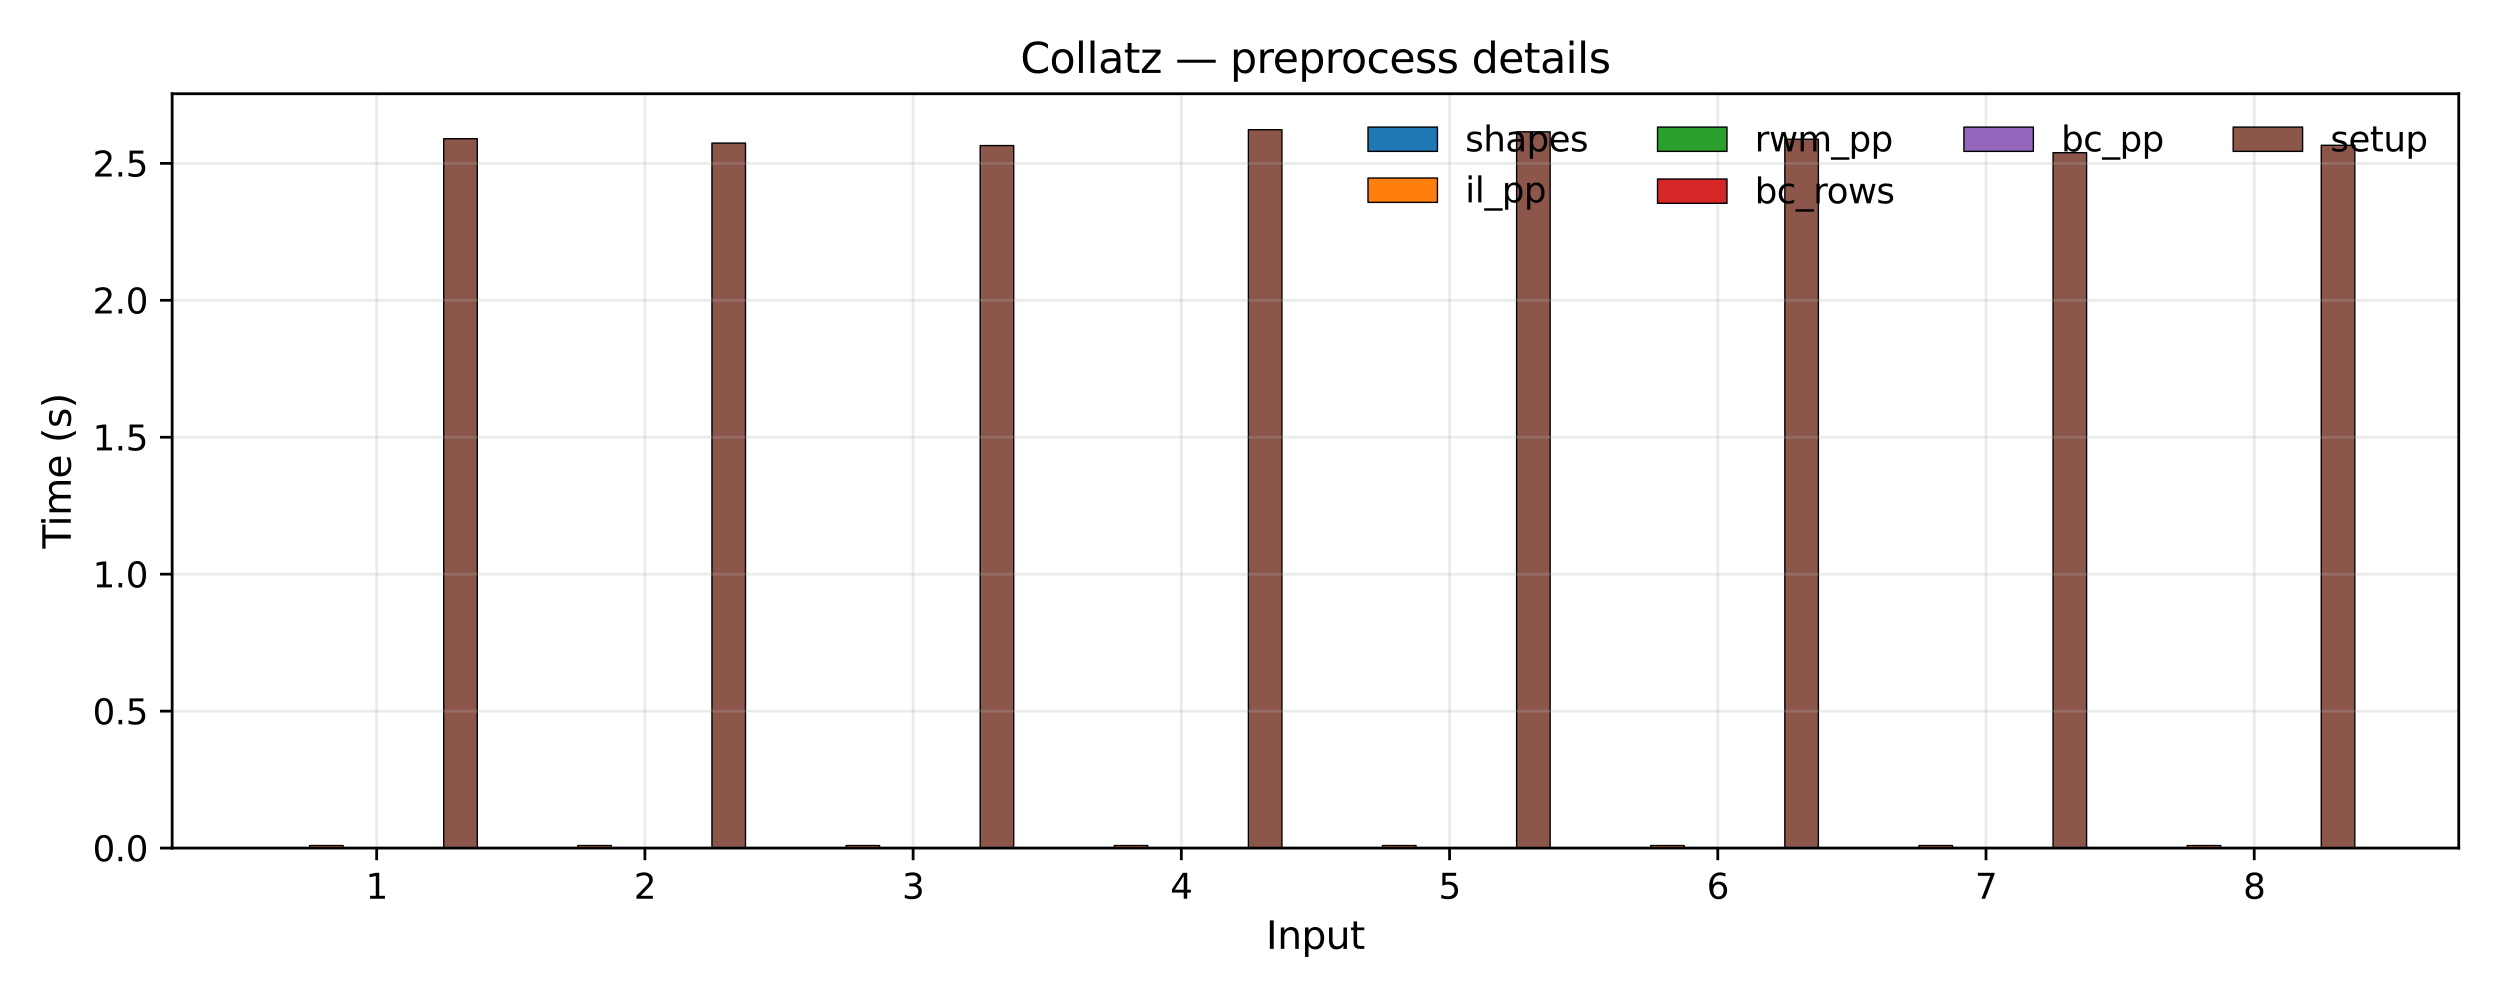 <?xml version="1.0" encoding="utf-8" standalone="no"?>
<!DOCTYPE svg PUBLIC "-//W3C//DTD SVG 1.1//EN"
  "http://www.w3.org/Graphics/SVG/1.1/DTD/svg11.dtd">
<svg xmlns:xlink="http://www.w3.org/1999/xlink" width="720pt" height="288pt" viewBox="0 0 720 288" xmlns="http://www.w3.org/2000/svg" version="1.1">
 <defs>
  <style type="text/css">*{stroke-linejoin: round; stroke-linecap: butt}</style>
 </defs>
 <g id="figure_1">
  <g id="patch_1">
   <path d="M 0 288 
L 720 288 
L 720 0 
L 0 0 
z
" style="fill: #ffffff"/>
  </g>
  <g id="axes_1">
   <g id="patch_2">
    <path d="M 49.58 244.24 
L 708.12 244.24 
L 708.12 27 
L 49.58 27 
z
" style="fill: #ffffff"/>
   </g>
   <g id="patch_3">
    <path d="M 79.514 244.24 
L 89.17 244.24 
L 89.17 244.24 
L 79.514 244.24 
z
" clip-path="url(#p8800b69e7c)" style="fill: #1f77b4; stroke: #000000; stroke-width: 0.4; stroke-linejoin: miter"/>
   </g>
   <g id="patch_4">
    <path d="M 156.762 244.24 
L 166.418 244.24 
L 166.418 244.24 
L 156.762 244.24 
z
" clip-path="url(#p8800b69e7c)" style="fill: #1f77b4; stroke: #000000; stroke-width: 0.4; stroke-linejoin: miter"/>
   </g>
   <g id="patch_5">
    <path d="M 234.01 244.24 
L 243.666 244.24 
L 243.666 244.24 
L 234.01 244.24 
z
" clip-path="url(#p8800b69e7c)" style="fill: #1f77b4; stroke: #000000; stroke-width: 0.4; stroke-linejoin: miter"/>
   </g>
   <g id="patch_6">
    <path d="M 311.258 244.24 
L 320.914 244.24 
L 320.914 244.24 
L 311.258 244.24 
z
" clip-path="url(#p8800b69e7c)" style="fill: #1f77b4; stroke: #000000; stroke-width: 0.4; stroke-linejoin: miter"/>
   </g>
   <g id="patch_7">
    <path d="M 388.506 244.24 
L 398.162 244.24 
L 398.162 244.24 
L 388.506 244.24 
z
" clip-path="url(#p8800b69e7c)" style="fill: #1f77b4; stroke: #000000; stroke-width: 0.4; stroke-linejoin: miter"/>
   </g>
   <g id="patch_8">
    <path d="M 465.754 244.24 
L 475.41 244.24 
L 475.41 244.24 
L 465.754 244.24 
z
" clip-path="url(#p8800b69e7c)" style="fill: #1f77b4; stroke: #000000; stroke-width: 0.4; stroke-linejoin: miter"/>
   </g>
   <g id="patch_9">
    <path d="M 543.002 244.24 
L 552.658 244.24 
L 552.658 244.24 
L 543.002 244.24 
z
" clip-path="url(#p8800b69e7c)" style="fill: #1f77b4; stroke: #000000; stroke-width: 0.4; stroke-linejoin: miter"/>
   </g>
   <g id="patch_10">
    <path d="M 620.25 244.24 
L 629.906 244.24 
L 629.906 244.24 
L 620.25 244.24 
z
" clip-path="url(#p8800b69e7c)" style="fill: #1f77b4; stroke: #000000; stroke-width: 0.4; stroke-linejoin: miter"/>
   </g>
   <g id="patch_11">
    <path d="M 89.17 244.24 
L 98.826 244.24 
L 98.826 243.53 
L 89.17 243.53 
z
" clip-path="url(#p8800b69e7c)" style="fill: #ff7f0e; stroke: #000000; stroke-width: 0.4; stroke-linejoin: miter"/>
   </g>
   <g id="patch_12">
    <path d="M 166.418 244.24 
L 176.074 244.24 
L 176.074 243.53 
L 166.418 243.53 
z
" clip-path="url(#p8800b69e7c)" style="fill: #ff7f0e; stroke: #000000; stroke-width: 0.4; stroke-linejoin: miter"/>
   </g>
   <g id="patch_13">
    <path d="M 243.666 244.24 
L 253.322 244.24 
L 253.322 243.53 
L 243.666 243.53 
z
" clip-path="url(#p8800b69e7c)" style="fill: #ff7f0e; stroke: #000000; stroke-width: 0.4; stroke-linejoin: miter"/>
   </g>
   <g id="patch_14">
    <path d="M 320.914 244.24 
L 330.57 244.24 
L 330.57 243.53 
L 320.914 243.53 
z
" clip-path="url(#p8800b69e7c)" style="fill: #ff7f0e; stroke: #000000; stroke-width: 0.4; stroke-linejoin: miter"/>
   </g>
   <g id="patch_15">
    <path d="M 398.162 244.24 
L 407.818 244.24 
L 407.818 243.53 
L 398.162 243.53 
z
" clip-path="url(#p8800b69e7c)" style="fill: #ff7f0e; stroke: #000000; stroke-width: 0.4; stroke-linejoin: miter"/>
   </g>
   <g id="patch_16">
    <path d="M 475.41 244.24 
L 485.066 244.24 
L 485.066 243.53 
L 475.41 243.53 
z
" clip-path="url(#p8800b69e7c)" style="fill: #ff7f0e; stroke: #000000; stroke-width: 0.4; stroke-linejoin: miter"/>
   </g>
   <g id="patch_17">
    <path d="M 552.658 244.24 
L 562.314 244.24 
L 562.314 243.53 
L 552.658 243.53 
z
" clip-path="url(#p8800b69e7c)" style="fill: #ff7f0e; stroke: #000000; stroke-width: 0.4; stroke-linejoin: miter"/>
   </g>
   <g id="patch_18">
    <path d="M 629.906 244.24 
L 639.562 244.24 
L 639.562 243.53 
L 629.906 243.53 
z
" clip-path="url(#p8800b69e7c)" style="fill: #ff7f0e; stroke: #000000; stroke-width: 0.4; stroke-linejoin: miter"/>
   </g>
   <g id="patch_19">
    <path d="M 98.826 244.24 
L 108.482 244.24 
L 108.482 244.24 
L 98.826 244.24 
z
" clip-path="url(#p8800b69e7c)" style="fill: #2ca02c; stroke: #000000; stroke-width: 0.4; stroke-linejoin: miter"/>
   </g>
   <g id="patch_20">
    <path d="M 176.074 244.24 
L 185.73 244.24 
L 185.73 244.24 
L 176.074 244.24 
z
" clip-path="url(#p8800b69e7c)" style="fill: #2ca02c; stroke: #000000; stroke-width: 0.4; stroke-linejoin: miter"/>
   </g>
   <g id="patch_21">
    <path d="M 253.322 244.24 
L 262.978 244.24 
L 262.978 244.24 
L 253.322 244.24 
z
" clip-path="url(#p8800b69e7c)" style="fill: #2ca02c; stroke: #000000; stroke-width: 0.4; stroke-linejoin: miter"/>
   </g>
   <g id="patch_22">
    <path d="M 330.57 244.24 
L 340.226 244.24 
L 340.226 244.24 
L 330.57 244.24 
z
" clip-path="url(#p8800b69e7c)" style="fill: #2ca02c; stroke: #000000; stroke-width: 0.4; stroke-linejoin: miter"/>
   </g>
   <g id="patch_23">
    <path d="M 407.818 244.24 
L 417.474 244.24 
L 417.474 244.24 
L 407.818 244.24 
z
" clip-path="url(#p8800b69e7c)" style="fill: #2ca02c; stroke: #000000; stroke-width: 0.4; stroke-linejoin: miter"/>
   </g>
   <g id="patch_24">
    <path d="M 485.066 244.24 
L 494.722 244.24 
L 494.722 244.24 
L 485.066 244.24 
z
" clip-path="url(#p8800b69e7c)" style="fill: #2ca02c; stroke: #000000; stroke-width: 0.4; stroke-linejoin: miter"/>
   </g>
   <g id="patch_25">
    <path d="M 562.314 244.24 
L 571.97 244.24 
L 571.97 244.24 
L 562.314 244.24 
z
" clip-path="url(#p8800b69e7c)" style="fill: #2ca02c; stroke: #000000; stroke-width: 0.4; stroke-linejoin: miter"/>
   </g>
   <g id="patch_26">
    <path d="M 639.562 244.24 
L 649.218 244.24 
L 649.218 244.24 
L 639.562 244.24 
z
" clip-path="url(#p8800b69e7c)" style="fill: #2ca02c; stroke: #000000; stroke-width: 0.4; stroke-linejoin: miter"/>
   </g>
   <g id="patch_27">
    <path d="M 108.482 244.24 
L 118.138 244.24 
L 118.138 244.24 
L 108.482 244.24 
z
" clip-path="url(#p8800b69e7c)" style="fill: #d62728; stroke: #000000; stroke-width: 0.4; stroke-linejoin: miter"/>
   </g>
   <g id="patch_28">
    <path d="M 185.73 244.24 
L 195.386 244.24 
L 195.386 244.24 
L 185.73 244.24 
z
" clip-path="url(#p8800b69e7c)" style="fill: #d62728; stroke: #000000; stroke-width: 0.4; stroke-linejoin: miter"/>
   </g>
   <g id="patch_29">
    <path d="M 262.978 244.24 
L 272.634 244.24 
L 272.634 244.24 
L 262.978 244.24 
z
" clip-path="url(#p8800b69e7c)" style="fill: #d62728; stroke: #000000; stroke-width: 0.4; stroke-linejoin: miter"/>
   </g>
   <g id="patch_30">
    <path d="M 340.226 244.24 
L 349.882 244.24 
L 349.882 244.24 
L 340.226 244.24 
z
" clip-path="url(#p8800b69e7c)" style="fill: #d62728; stroke: #000000; stroke-width: 0.4; stroke-linejoin: miter"/>
   </g>
   <g id="patch_31">
    <path d="M 417.474 244.24 
L 427.13 244.24 
L 427.13 244.24 
L 417.474 244.24 
z
" clip-path="url(#p8800b69e7c)" style="fill: #d62728; stroke: #000000; stroke-width: 0.4; stroke-linejoin: miter"/>
   </g>
   <g id="patch_32">
    <path d="M 494.722 244.24 
L 504.378 244.24 
L 504.378 244.24 
L 494.722 244.24 
z
" clip-path="url(#p8800b69e7c)" style="fill: #d62728; stroke: #000000; stroke-width: 0.4; stroke-linejoin: miter"/>
   </g>
   <g id="patch_33">
    <path d="M 571.97 244.24 
L 581.626 244.24 
L 581.626 244.24 
L 571.97 244.24 
z
" clip-path="url(#p8800b69e7c)" style="fill: #d62728; stroke: #000000; stroke-width: 0.4; stroke-linejoin: miter"/>
   </g>
   <g id="patch_34">
    <path d="M 649.218 244.24 
L 658.874 244.24 
L 658.874 244.24 
L 649.218 244.24 
z
" clip-path="url(#p8800b69e7c)" style="fill: #d62728; stroke: #000000; stroke-width: 0.4; stroke-linejoin: miter"/>
   </g>
   <g id="patch_35">
    <path d="M 118.138 244.24 
L 127.794 244.24 
L 127.794 244.24 
L 118.138 244.24 
z
" clip-path="url(#p8800b69e7c)" style="fill: #9467bd; stroke: #000000; stroke-width: 0.4; stroke-linejoin: miter"/>
   </g>
   <g id="patch_36">
    <path d="M 195.386 244.24 
L 205.042 244.24 
L 205.042 244.24 
L 195.386 244.24 
z
" clip-path="url(#p8800b69e7c)" style="fill: #9467bd; stroke: #000000; stroke-width: 0.4; stroke-linejoin: miter"/>
   </g>
   <g id="patch_37">
    <path d="M 272.634 244.24 
L 282.29 244.24 
L 282.29 244.24 
L 272.634 244.24 
z
" clip-path="url(#p8800b69e7c)" style="fill: #9467bd; stroke: #000000; stroke-width: 0.4; stroke-linejoin: miter"/>
   </g>
   <g id="patch_38">
    <path d="M 349.882 244.24 
L 359.538 244.24 
L 359.538 244.24 
L 349.882 244.24 
z
" clip-path="url(#p8800b69e7c)" style="fill: #9467bd; stroke: #000000; stroke-width: 0.4; stroke-linejoin: miter"/>
   </g>
   <g id="patch_39">
    <path d="M 427.13 244.24 
L 436.786 244.24 
L 436.786 244.24 
L 427.13 244.24 
z
" clip-path="url(#p8800b69e7c)" style="fill: #9467bd; stroke: #000000; stroke-width: 0.4; stroke-linejoin: miter"/>
   </g>
   <g id="patch_40">
    <path d="M 504.378 244.24 
L 514.034 244.24 
L 514.034 244.24 
L 504.378 244.24 
z
" clip-path="url(#p8800b69e7c)" style="fill: #9467bd; stroke: #000000; stroke-width: 0.4; stroke-linejoin: miter"/>
   </g>
   <g id="patch_41">
    <path d="M 581.626 244.24 
L 591.282 244.24 
L 591.282 244.24 
L 581.626 244.24 
z
" clip-path="url(#p8800b69e7c)" style="fill: #9467bd; stroke: #000000; stroke-width: 0.4; stroke-linejoin: miter"/>
   </g>
   <g id="patch_42">
    <path d="M 658.874 244.24 
L 668.53 244.24 
L 668.53 244.24 
L 658.874 244.24 
z
" clip-path="url(#p8800b69e7c)" style="fill: #9467bd; stroke: #000000; stroke-width: 0.4; stroke-linejoin: miter"/>
   </g>
   <g id="patch_43">
    <path d="M 127.794 244.24 
L 137.45 244.24 
L 137.45 39.948 
L 127.794 39.948 
z
" clip-path="url(#p8800b69e7c)" style="fill: #8c564b; stroke: #000000; stroke-width: 0.4; stroke-linejoin: miter"/>
   </g>
   <g id="patch_44">
    <path d="M 205.042 244.24 
L 214.698 244.24 
L 214.698 41.21 
L 205.042 41.21 
z
" clip-path="url(#p8800b69e7c)" style="fill: #8c564b; stroke: #000000; stroke-width: 0.4; stroke-linejoin: miter"/>
   </g>
   <g id="patch_45">
    <path d="M 282.29 244.24 
L 291.946 244.24 
L 291.946 41.92 
L 282.29 41.92 
z
" clip-path="url(#p8800b69e7c)" style="fill: #8c564b; stroke: #000000; stroke-width: 0.4; stroke-linejoin: miter"/>
   </g>
   <g id="patch_46">
    <path d="M 359.538 244.24 
L 369.194 244.24 
L 369.194 37.345 
L 359.538 37.345 
z
" clip-path="url(#p8800b69e7c)" style="fill: #8c564b; stroke: #000000; stroke-width: 0.4; stroke-linejoin: miter"/>
   </g>
   <g id="patch_47">
    <path d="M 436.786 244.24 
L 446.442 244.24 
L 446.442 37.976 
L 436.786 37.976 
z
" clip-path="url(#p8800b69e7c)" style="fill: #8c564b; stroke: #000000; stroke-width: 0.4; stroke-linejoin: miter"/>
   </g>
   <g id="patch_48">
    <path d="M 514.034 244.24 
L 523.69 244.24 
L 523.69 40.105 
L 514.034 40.105 
z
" clip-path="url(#p8800b69e7c)" style="fill: #8c564b; stroke: #000000; stroke-width: 0.4; stroke-linejoin: miter"/>
   </g>
   <g id="patch_49">
    <path d="M 591.282 244.24 
L 600.938 244.24 
L 600.938 43.97 
L 591.282 43.97 
z
" clip-path="url(#p8800b69e7c)" style="fill: #8c564b; stroke: #000000; stroke-width: 0.4; stroke-linejoin: miter"/>
   </g>
   <g id="patch_50">
    <path d="M 668.53 244.24 
L 678.186 244.24 
L 678.186 41.841 
L 668.53 41.841 
z
" clip-path="url(#p8800b69e7c)" style="fill: #8c564b; stroke: #000000; stroke-width: 0.4; stroke-linejoin: miter"/>
   </g>
   <g id="matplotlib.axis_1">
    <g id="xtick_1">
     <g id="line2d_1">
      <path d="M 108.482 244.24 
L 108.482 27 
" clip-path="url(#p8800b69e7c)" style="fill: none; stroke: #b0b0b0; stroke-opacity: 0.25; stroke-width: 0.8; stroke-linecap: square"/>
     </g>
     <g id="line2d_2">
      <defs>
       <path id="md01a02d2dc" d="M 0 0 
L 0 3.5 
" style="stroke: #000000; stroke-width: 0.8"/>
      </defs>
      <g>
       <use xlink:href="#md01a02d2dc" x="108.482" y="244.24" style="stroke: #000000; stroke-width: 0.8"/>
      </g>
     </g>
     <g id="text_1">
      <!-- 1 -->
      <g transform="translate(105.3 258.838) scale(0.1 -0.1)">
       <defs>
        <path id="DejaVuSans-31" d="M 794 531 
L 1825 531 
L 1825 4091 
L 703 3866 
L 703 4441 
L 1819 4666 
L 2450 4666 
L 2450 531 
L 3481 531 
L 3481 0 
L 794 0 
L 794 531 
z
" transform="scale(0.016)"/>
       </defs>
       <use xlink:href="#DejaVuSans-31"/>
      </g>
     </g>
    </g>
    <g id="xtick_2">
     <g id="line2d_3">
      <path d="M 185.73 244.24 
L 185.73 27 
" clip-path="url(#p8800b69e7c)" style="fill: none; stroke: #b0b0b0; stroke-opacity: 0.25; stroke-width: 0.8; stroke-linecap: square"/>
     </g>
     <g id="line2d_4">
      <g>
       <use xlink:href="#md01a02d2dc" x="185.73" y="244.24" style="stroke: #000000; stroke-width: 0.8"/>
      </g>
     </g>
     <g id="text_2">
      <!-- 2 -->
      <g transform="translate(182.549 258.838) scale(0.1 -0.1)">
       <defs>
        <path id="DejaVuSans-32" d="M 1228 531 
L 3431 531 
L 3431 0 
L 469 0 
L 469 531 
Q 828 903 1448 1529 
Q 2069 2156 2228 2338 
Q 2531 2678 2651 2914 
Q 2772 3150 2772 3378 
Q 2772 3750 2511 3984 
Q 2250 4219 1831 4219 
Q 1534 4219 1204 4116 
Q 875 4013 500 3803 
L 500 4441 
Q 881 4594 1212 4672 
Q 1544 4750 1819 4750 
Q 2544 4750 2975 4387 
Q 3406 4025 3406 3419 
Q 3406 3131 3298 2873 
Q 3191 2616 2906 2266 
Q 2828 2175 2409 1742 
Q 1991 1309 1228 531 
z
" transform="scale(0.016)"/>
       </defs>
       <use xlink:href="#DejaVuSans-32"/>
      </g>
     </g>
    </g>
    <g id="xtick_3">
     <g id="line2d_5">
      <path d="M 262.978 244.24 
L 262.978 27 
" clip-path="url(#p8800b69e7c)" style="fill: none; stroke: #b0b0b0; stroke-opacity: 0.25; stroke-width: 0.8; stroke-linecap: square"/>
     </g>
     <g id="line2d_6">
      <g>
       <use xlink:href="#md01a02d2dc" x="262.978" y="244.24" style="stroke: #000000; stroke-width: 0.8"/>
      </g>
     </g>
     <g id="text_3">
      <!-- 3 -->
      <g transform="translate(259.797 258.838) scale(0.1 -0.1)">
       <defs>
        <path id="DejaVuSans-33" d="M 2597 2516 
Q 3050 2419 3304 2112 
Q 3559 1806 3559 1356 
Q 3559 666 3084 287 
Q 2609 -91 1734 -91 
Q 1441 -91 1130 -33 
Q 819 25 488 141 
L 488 750 
Q 750 597 1062 519 
Q 1375 441 1716 441 
Q 2309 441 2620 675 
Q 2931 909 2931 1356 
Q 2931 1769 2642 2001 
Q 2353 2234 1838 2234 
L 1294 2234 
L 1294 2753 
L 1863 2753 
Q 2328 2753 2575 2939 
Q 2822 3125 2822 3475 
Q 2822 3834 2567 4026 
Q 2313 4219 1838 4219 
Q 1578 4219 1281 4162 
Q 984 4106 628 3988 
L 628 4550 
Q 988 4650 1302 4700 
Q 1616 4750 1894 4750 
Q 2613 4750 3031 4423 
Q 3450 4097 3450 3541 
Q 3450 3153 3228 2886 
Q 3006 2619 2597 2516 
z
" transform="scale(0.016)"/>
       </defs>
       <use xlink:href="#DejaVuSans-33"/>
      </g>
     </g>
    </g>
    <g id="xtick_4">
     <g id="line2d_7">
      <path d="M 340.226 244.24 
L 340.226 27 
" clip-path="url(#p8800b69e7c)" style="fill: none; stroke: #b0b0b0; stroke-opacity: 0.25; stroke-width: 0.8; stroke-linecap: square"/>
     </g>
     <g id="line2d_8">
      <g>
       <use xlink:href="#md01a02d2dc" x="340.226" y="244.24" style="stroke: #000000; stroke-width: 0.8"/>
      </g>
     </g>
     <g id="text_4">
      <!-- 4 -->
      <g transform="translate(337.045 258.838) scale(0.1 -0.1)">
       <defs>
        <path id="DejaVuSans-34" d="M 2419 4116 
L 825 1625 
L 2419 1625 
L 2419 4116 
z
M 2253 4666 
L 3047 4666 
L 3047 1625 
L 3713 1625 
L 3713 1100 
L 3047 1100 
L 3047 0 
L 2419 0 
L 2419 1100 
L 313 1100 
L 313 1709 
L 2253 4666 
z
" transform="scale(0.016)"/>
       </defs>
       <use xlink:href="#DejaVuSans-34"/>
      </g>
     </g>
    </g>
    <g id="xtick_5">
     <g id="line2d_9">
      <path d="M 417.474 244.24 
L 417.474 27 
" clip-path="url(#p8800b69e7c)" style="fill: none; stroke: #b0b0b0; stroke-opacity: 0.25; stroke-width: 0.8; stroke-linecap: square"/>
     </g>
     <g id="line2d_10">
      <g>
       <use xlink:href="#md01a02d2dc" x="417.474" y="244.24" style="stroke: #000000; stroke-width: 0.8"/>
      </g>
     </g>
     <g id="text_5">
      <!-- 5 -->
      <g transform="translate(414.293 258.838) scale(0.1 -0.1)">
       <defs>
        <path id="DejaVuSans-35" d="M 691 4666 
L 3169 4666 
L 3169 4134 
L 1269 4134 
L 1269 2991 
Q 1406 3038 1543 3061 
Q 1681 3084 1819 3084 
Q 2600 3084 3056 2656 
Q 3513 2228 3513 1497 
Q 3513 744 3044 326 
Q 2575 -91 1722 -91 
Q 1428 -91 1123 -41 
Q 819 9 494 109 
L 494 744 
Q 775 591 1075 516 
Q 1375 441 1709 441 
Q 2250 441 2565 725 
Q 2881 1009 2881 1497 
Q 2881 1984 2565 2268 
Q 2250 2553 1709 2553 
Q 1456 2553 1204 2497 
Q 953 2441 691 2322 
L 691 4666 
z
" transform="scale(0.016)"/>
       </defs>
       <use xlink:href="#DejaVuSans-35"/>
      </g>
     </g>
    </g>
    <g id="xtick_6">
     <g id="line2d_11">
      <path d="M 494.722 244.24 
L 494.722 27 
" clip-path="url(#p8800b69e7c)" style="fill: none; stroke: #b0b0b0; stroke-opacity: 0.25; stroke-width: 0.8; stroke-linecap: square"/>
     </g>
     <g id="line2d_12">
      <g>
       <use xlink:href="#md01a02d2dc" x="494.722" y="244.24" style="stroke: #000000; stroke-width: 0.8"/>
      </g>
     </g>
     <g id="text_6">
      <!-- 6 -->
      <g transform="translate(491.541 258.838) scale(0.1 -0.1)">
       <defs>
        <path id="DejaVuSans-36" d="M 2113 2584 
Q 1688 2584 1439 2293 
Q 1191 2003 1191 1497 
Q 1191 994 1439 701 
Q 1688 409 2113 409 
Q 2538 409 2786 701 
Q 3034 994 3034 1497 
Q 3034 2003 2786 2293 
Q 2538 2584 2113 2584 
z
M 3366 4563 
L 3366 3988 
Q 3128 4100 2886 4159 
Q 2644 4219 2406 4219 
Q 1781 4219 1451 3797 
Q 1122 3375 1075 2522 
Q 1259 2794 1537 2939 
Q 1816 3084 2150 3084 
Q 2853 3084 3261 2657 
Q 3669 2231 3669 1497 
Q 3669 778 3244 343 
Q 2819 -91 2113 -91 
Q 1303 -91 875 529 
Q 447 1150 447 2328 
Q 447 3434 972 4092 
Q 1497 4750 2381 4750 
Q 2619 4750 2861 4703 
Q 3103 4656 3366 4563 
z
" transform="scale(0.016)"/>
       </defs>
       <use xlink:href="#DejaVuSans-36"/>
      </g>
     </g>
    </g>
    <g id="xtick_7">
     <g id="line2d_13">
      <path d="M 571.97 244.24 
L 571.97 27 
" clip-path="url(#p8800b69e7c)" style="fill: none; stroke: #b0b0b0; stroke-opacity: 0.25; stroke-width: 0.8; stroke-linecap: square"/>
     </g>
     <g id="line2d_14">
      <g>
       <use xlink:href="#md01a02d2dc" x="571.97" y="244.24" style="stroke: #000000; stroke-width: 0.8"/>
      </g>
     </g>
     <g id="text_7">
      <!-- 7 -->
      <g transform="translate(568.789 258.838) scale(0.1 -0.1)">
       <defs>
        <path id="DejaVuSans-37" d="M 525 4666 
L 3525 4666 
L 3525 4397 
L 1831 0 
L 1172 0 
L 2766 4134 
L 525 4134 
L 525 4666 
z
" transform="scale(0.016)"/>
       </defs>
       <use xlink:href="#DejaVuSans-37"/>
      </g>
     </g>
    </g>
    <g id="xtick_8">
     <g id="line2d_15">
      <path d="M 649.218 244.24 
L 649.218 27 
" clip-path="url(#p8800b69e7c)" style="fill: none; stroke: #b0b0b0; stroke-opacity: 0.25; stroke-width: 0.8; stroke-linecap: square"/>
     </g>
     <g id="line2d_16">
      <g>
       <use xlink:href="#md01a02d2dc" x="649.218" y="244.24" style="stroke: #000000; stroke-width: 0.8"/>
      </g>
     </g>
     <g id="text_8">
      <!-- 8 -->
      <g transform="translate(646.037 258.838) scale(0.1 -0.1)">
       <defs>
        <path id="DejaVuSans-38" d="M 2034 2216 
Q 1584 2216 1326 1975 
Q 1069 1734 1069 1313 
Q 1069 891 1326 650 
Q 1584 409 2034 409 
Q 2484 409 2743 651 
Q 3003 894 3003 1313 
Q 3003 1734 2745 1975 
Q 2488 2216 2034 2216 
z
M 1403 2484 
Q 997 2584 770 2862 
Q 544 3141 544 3541 
Q 544 4100 942 4425 
Q 1341 4750 2034 4750 
Q 2731 4750 3128 4425 
Q 3525 4100 3525 3541 
Q 3525 3141 3298 2862 
Q 3072 2584 2669 2484 
Q 3125 2378 3379 2068 
Q 3634 1759 3634 1313 
Q 3634 634 3220 271 
Q 2806 -91 2034 -91 
Q 1263 -91 848 271 
Q 434 634 434 1313 
Q 434 1759 690 2068 
Q 947 2378 1403 2484 
z
M 1172 3481 
Q 1172 3119 1398 2916 
Q 1625 2713 2034 2713 
Q 2441 2713 2670 2916 
Q 2900 3119 2900 3481 
Q 2900 3844 2670 4047 
Q 2441 4250 2034 4250 
Q 1625 4250 1398 4047 
Q 1172 3844 1172 3481 
z
" transform="scale(0.016)"/>
       </defs>
       <use xlink:href="#DejaVuSans-38"/>
      </g>
     </g>
    </g>
    <g id="text_9">
     <!-- Input -->
     <g transform="translate(364.608 273.276) scale(0.11 -0.11)">
      <defs>
       <path id="DejaVuSans-49" d="M 628 4666 
L 1259 4666 
L 1259 0 
L 628 0 
L 628 4666 
z
" transform="scale(0.016)"/>
       <path id="DejaVuSans-6e" d="M 3513 2113 
L 3513 0 
L 2938 0 
L 2938 2094 
Q 2938 2591 2744 2837 
Q 2550 3084 2163 3084 
Q 1697 3084 1428 2787 
Q 1159 2491 1159 1978 
L 1159 0 
L 581 0 
L 581 3500 
L 1159 3500 
L 1159 2956 
Q 1366 3272 1645 3428 
Q 1925 3584 2291 3584 
Q 2894 3584 3203 3211 
Q 3513 2838 3513 2113 
z
" transform="scale(0.016)"/>
       <path id="DejaVuSans-70" d="M 1159 525 
L 1159 -1331 
L 581 -1331 
L 581 3500 
L 1159 3500 
L 1159 2969 
Q 1341 3281 1617 3432 
Q 1894 3584 2278 3584 
Q 2916 3584 3314 3078 
Q 3713 2572 3713 1747 
Q 3713 922 3314 415 
Q 2916 -91 2278 -91 
Q 1894 -91 1617 61 
Q 1341 213 1159 525 
z
M 3116 1747 
Q 3116 2381 2855 2742 
Q 2594 3103 2138 3103 
Q 1681 3103 1420 2742 
Q 1159 2381 1159 1747 
Q 1159 1113 1420 752 
Q 1681 391 2138 391 
Q 2594 391 2855 752 
Q 3116 1113 3116 1747 
z
" transform="scale(0.016)"/>
       <path id="DejaVuSans-75" d="M 544 1381 
L 544 3500 
L 1119 3500 
L 1119 1403 
Q 1119 906 1312 657 
Q 1506 409 1894 409 
Q 2359 409 2629 706 
Q 2900 1003 2900 1516 
L 2900 3500 
L 3475 3500 
L 3475 0 
L 2900 0 
L 2900 538 
Q 2691 219 2414 64 
Q 2138 -91 1772 -91 
Q 1169 -91 856 284 
Q 544 659 544 1381 
z
M 1991 3584 
L 1991 3584 
z
" transform="scale(0.016)"/>
       <path id="DejaVuSans-74" d="M 1172 4494 
L 1172 3500 
L 2356 3500 
L 2356 3053 
L 1172 3053 
L 1172 1153 
Q 1172 725 1289 603 
Q 1406 481 1766 481 
L 2356 481 
L 2356 0 
L 1766 0 
Q 1100 0 847 248 
Q 594 497 594 1153 
L 594 3053 
L 172 3053 
L 172 3500 
L 594 3500 
L 594 4494 
L 1172 4494 
z
" transform="scale(0.016)"/>
      </defs>
      <use xlink:href="#DejaVuSans-49"/>
      <use xlink:href="#DejaVuSans-6e" transform="translate(29.492 0)"/>
      <use xlink:href="#DejaVuSans-70" transform="translate(92.871 0)"/>
      <use xlink:href="#DejaVuSans-75" transform="translate(156.348 0)"/>
      <use xlink:href="#DejaVuSans-74" transform="translate(219.727 0)"/>
     </g>
    </g>
   </g>
   <g id="matplotlib.axis_2">
    <g id="ytick_1">
     <g id="line2d_17">
      <path d="M 49.58 244.24 
L 708.12 244.24 
" clip-path="url(#p8800b69e7c)" style="fill: none; stroke: #b0b0b0; stroke-opacity: 0.25; stroke-width: 0.8; stroke-linecap: square"/>
     </g>
     <g id="line2d_18">
      <defs>
       <path id="md59dd0708f" d="M 0 0 
L -3.5 0 
" style="stroke: #000000; stroke-width: 0.8"/>
      </defs>
      <g>
       <use xlink:href="#md59dd0708f" x="49.58" y="244.24" style="stroke: #000000; stroke-width: 0.8"/>
      </g>
     </g>
     <g id="text_10">
      <!-- 0.0 -->
      <g transform="translate(26.677 248.039) scale(0.1 -0.1)">
       <defs>
        <path id="DejaVuSans-30" d="M 2034 4250 
Q 1547 4250 1301 3770 
Q 1056 3291 1056 2328 
Q 1056 1369 1301 889 
Q 1547 409 2034 409 
Q 2525 409 2770 889 
Q 3016 1369 3016 2328 
Q 3016 3291 2770 3770 
Q 2525 4250 2034 4250 
z
M 2034 4750 
Q 2819 4750 3233 4129 
Q 3647 3509 3647 2328 
Q 3647 1150 3233 529 
Q 2819 -91 2034 -91 
Q 1250 -91 836 529 
Q 422 1150 422 2328 
Q 422 3509 836 4129 
Q 1250 4750 2034 4750 
z
" transform="scale(0.016)"/>
        <path id="DejaVuSans-2e" d="M 684 794 
L 1344 794 
L 1344 0 
L 684 0 
L 684 794 
z
" transform="scale(0.016)"/>
       </defs>
       <use xlink:href="#DejaVuSans-30"/>
       <use xlink:href="#DejaVuSans-2e" transform="translate(63.623 0)"/>
       <use xlink:href="#DejaVuSans-30" transform="translate(95.41 0)"/>
      </g>
     </g>
    </g>
    <g id="ytick_2">
     <g id="line2d_19">
      <path d="M 49.58 204.801 
L 708.12 204.801 
" clip-path="url(#p8800b69e7c)" style="fill: none; stroke: #b0b0b0; stroke-opacity: 0.25; stroke-width: 0.8; stroke-linecap: square"/>
     </g>
     <g id="line2d_20">
      <g>
       <use xlink:href="#md59dd0708f" x="49.58" y="204.801" style="stroke: #000000; stroke-width: 0.8"/>
      </g>
     </g>
     <g id="text_11">
      <!-- 0.5 -->
      <g transform="translate(26.677 208.601) scale(0.1 -0.1)">
       <use xlink:href="#DejaVuSans-30"/>
       <use xlink:href="#DejaVuSans-2e" transform="translate(63.623 0)"/>
       <use xlink:href="#DejaVuSans-35" transform="translate(95.41 0)"/>
      </g>
     </g>
    </g>
    <g id="ytick_3">
     <g id="line2d_21">
      <path d="M 49.58 165.363 
L 708.12 165.363 
" clip-path="url(#p8800b69e7c)" style="fill: none; stroke: #b0b0b0; stroke-opacity: 0.25; stroke-width: 0.8; stroke-linecap: square"/>
     </g>
     <g id="line2d_22">
      <g>
       <use xlink:href="#md59dd0708f" x="49.58" y="165.363" style="stroke: #000000; stroke-width: 0.8"/>
      </g>
     </g>
     <g id="text_12">
      <!-- 1.0 -->
      <g transform="translate(26.677 169.162) scale(0.1 -0.1)">
       <use xlink:href="#DejaVuSans-31"/>
       <use xlink:href="#DejaVuSans-2e" transform="translate(63.623 0)"/>
       <use xlink:href="#DejaVuSans-30" transform="translate(95.41 0)"/>
      </g>
     </g>
    </g>
    <g id="ytick_4">
     <g id="line2d_23">
      <path d="M 49.58 125.924 
L 708.12 125.924 
" clip-path="url(#p8800b69e7c)" style="fill: none; stroke: #b0b0b0; stroke-opacity: 0.25; stroke-width: 0.8; stroke-linecap: square"/>
     </g>
     <g id="line2d_24">
      <g>
       <use xlink:href="#md59dd0708f" x="49.58" y="125.924" style="stroke: #000000; stroke-width: 0.8"/>
      </g>
     </g>
     <g id="text_13">
      <!-- 1.5 -->
      <g transform="translate(26.677 129.723) scale(0.1 -0.1)">
       <use xlink:href="#DejaVuSans-31"/>
       <use xlink:href="#DejaVuSans-2e" transform="translate(63.623 0)"/>
       <use xlink:href="#DejaVuSans-35" transform="translate(95.41 0)"/>
      </g>
     </g>
    </g>
    <g id="ytick_5">
     <g id="line2d_25">
      <path d="M 49.58 86.485 
L 708.12 86.485 
" clip-path="url(#p8800b69e7c)" style="fill: none; stroke: #b0b0b0; stroke-opacity: 0.25; stroke-width: 0.8; stroke-linecap: square"/>
     </g>
     <g id="line2d_26">
      <g>
       <use xlink:href="#md59dd0708f" x="49.58" y="86.485" style="stroke: #000000; stroke-width: 0.8"/>
      </g>
     </g>
     <g id="text_14">
      <!-- 2.0 -->
      <g transform="translate(26.677 90.285) scale(0.1 -0.1)">
       <use xlink:href="#DejaVuSans-32"/>
       <use xlink:href="#DejaVuSans-2e" transform="translate(63.623 0)"/>
       <use xlink:href="#DejaVuSans-30" transform="translate(95.41 0)"/>
      </g>
     </g>
    </g>
    <g id="ytick_6">
     <g id="line2d_27">
      <path d="M 49.58 47.047 
L 708.12 47.047 
" clip-path="url(#p8800b69e7c)" style="fill: none; stroke: #b0b0b0; stroke-opacity: 0.25; stroke-width: 0.8; stroke-linecap: square"/>
     </g>
     <g id="line2d_28">
      <g>
       <use xlink:href="#md59dd0708f" x="49.58" y="47.047" style="stroke: #000000; stroke-width: 0.8"/>
      </g>
     </g>
     <g id="text_15">
      <!-- 2.5 -->
      <g transform="translate(26.677 50.846) scale(0.1 -0.1)">
       <use xlink:href="#DejaVuSans-32"/>
       <use xlink:href="#DejaVuSans-2e" transform="translate(63.623 0)"/>
       <use xlink:href="#DejaVuSans-35" transform="translate(95.41 0)"/>
      </g>
     </g>
    </g>
    <g id="text_16">
     <!-- Time (s) -->
     <g transform="translate(20.389 157.982) rotate(-90) scale(0.11 -0.11)">
      <defs>
       <path id="DejaVuSans-54" d="M -19 4666 
L 3928 4666 
L 3928 4134 
L 2272 4134 
L 2272 0 
L 1638 0 
L 1638 4134 
L -19 4134 
L -19 4666 
z
" transform="scale(0.016)"/>
       <path id="DejaVuSans-69" d="M 603 3500 
L 1178 3500 
L 1178 0 
L 603 0 
L 603 3500 
z
M 603 4863 
L 1178 4863 
L 1178 4134 
L 603 4134 
L 603 4863 
z
" transform="scale(0.016)"/>
       <path id="DejaVuSans-6d" d="M 3328 2828 
Q 3544 3216 3844 3400 
Q 4144 3584 4550 3584 
Q 5097 3584 5394 3201 
Q 5691 2819 5691 2113 
L 5691 0 
L 5113 0 
L 5113 2094 
Q 5113 2597 4934 2840 
Q 4756 3084 4391 3084 
Q 3944 3084 3684 2787 
Q 3425 2491 3425 1978 
L 3425 0 
L 2847 0 
L 2847 2094 
Q 2847 2600 2669 2842 
Q 2491 3084 2119 3084 
Q 1678 3084 1418 2786 
Q 1159 2488 1159 1978 
L 1159 0 
L 581 0 
L 581 3500 
L 1159 3500 
L 1159 2956 
Q 1356 3278 1631 3431 
Q 1906 3584 2284 3584 
Q 2666 3584 2933 3390 
Q 3200 3197 3328 2828 
z
" transform="scale(0.016)"/>
       <path id="DejaVuSans-65" d="M 3597 1894 
L 3597 1613 
L 953 1613 
Q 991 1019 1311 708 
Q 1631 397 2203 397 
Q 2534 397 2845 478 
Q 3156 559 3463 722 
L 3463 178 
Q 3153 47 2828 -22 
Q 2503 -91 2169 -91 
Q 1331 -91 842 396 
Q 353 884 353 1716 
Q 353 2575 817 3079 
Q 1281 3584 2069 3584 
Q 2775 3584 3186 3129 
Q 3597 2675 3597 1894 
z
M 3022 2063 
Q 3016 2534 2758 2815 
Q 2500 3097 2075 3097 
Q 1594 3097 1305 2825 
Q 1016 2553 972 2059 
L 3022 2063 
z
" transform="scale(0.016)"/>
       <path id="DejaVuSans-20" transform="scale(0.016)"/>
       <path id="DejaVuSans-28" d="M 1984 4856 
Q 1566 4138 1362 3434 
Q 1159 2731 1159 2009 
Q 1159 1288 1364 580 
Q 1569 -128 1984 -844 
L 1484 -844 
Q 1016 -109 783 600 
Q 550 1309 550 2009 
Q 550 2706 781 3412 
Q 1013 4119 1484 4856 
L 1984 4856 
z
" transform="scale(0.016)"/>
       <path id="DejaVuSans-73" d="M 2834 3397 
L 2834 2853 
Q 2591 2978 2328 3040 
Q 2066 3103 1784 3103 
Q 1356 3103 1142 2972 
Q 928 2841 928 2578 
Q 928 2378 1081 2264 
Q 1234 2150 1697 2047 
L 1894 2003 
Q 2506 1872 2764 1633 
Q 3022 1394 3022 966 
Q 3022 478 2636 193 
Q 2250 -91 1575 -91 
Q 1294 -91 989 -36 
Q 684 19 347 128 
L 347 722 
Q 666 556 975 473 
Q 1284 391 1588 391 
Q 1994 391 2212 530 
Q 2431 669 2431 922 
Q 2431 1156 2273 1281 
Q 2116 1406 1581 1522 
L 1381 1569 
Q 847 1681 609 1914 
Q 372 2147 372 2553 
Q 372 3047 722 3315 
Q 1072 3584 1716 3584 
Q 2034 3584 2315 3537 
Q 2597 3491 2834 3397 
z
" transform="scale(0.016)"/>
       <path id="DejaVuSans-29" d="M 513 4856 
L 1013 4856 
Q 1481 4119 1714 3412 
Q 1947 2706 1947 2009 
Q 1947 1309 1714 600 
Q 1481 -109 1013 -844 
L 513 -844 
Q 928 -128 1133 580 
Q 1338 1288 1338 2009 
Q 1338 2731 1133 3434 
Q 928 4138 513 4856 
z
" transform="scale(0.016)"/>
      </defs>
      <use xlink:href="#DejaVuSans-54"/>
      <use xlink:href="#DejaVuSans-69" transform="translate(57.959 0)"/>
      <use xlink:href="#DejaVuSans-6d" transform="translate(85.742 0)"/>
      <use xlink:href="#DejaVuSans-65" transform="translate(183.154 0)"/>
      <use xlink:href="#DejaVuSans-20" transform="translate(244.678 0)"/>
      <use xlink:href="#DejaVuSans-28" transform="translate(276.465 0)"/>
      <use xlink:href="#DejaVuSans-73" transform="translate(315.479 0)"/>
      <use xlink:href="#DejaVuSans-29" transform="translate(367.578 0)"/>
     </g>
    </g>
   </g>
   <g id="patch_51">
    <path d="M 49.58 244.24 
L 49.58 27 
" style="fill: none; stroke: #000000; stroke-width: 0.8; stroke-linejoin: miter; stroke-linecap: square"/>
   </g>
   <g id="patch_52">
    <path d="M 708.12 244.24 
L 708.12 27 
" style="fill: none; stroke: #000000; stroke-width: 0.8; stroke-linejoin: miter; stroke-linecap: square"/>
   </g>
   <g id="patch_53">
    <path d="M 49.58 244.24 
L 708.12 244.24 
" style="fill: none; stroke: #000000; stroke-width: 0.8; stroke-linejoin: miter; stroke-linecap: square"/>
   </g>
   <g id="patch_54">
    <path d="M 49.58 27 
L 708.12 27 
" style="fill: none; stroke: #000000; stroke-width: 0.8; stroke-linejoin: miter; stroke-linecap: square"/>
   </g>
   <g id="text_17">
    <!-- Collatz — preprocess details -->
    <g transform="translate(293.881 21) scale(0.12 -0.12)">
     <defs>
      <path id="DejaVuSans-43" d="M 4122 4306 
L 4122 3641 
Q 3803 3938 3442 4084 
Q 3081 4231 2675 4231 
Q 1875 4231 1450 3742 
Q 1025 3253 1025 2328 
Q 1025 1406 1450 917 
Q 1875 428 2675 428 
Q 3081 428 3442 575 
Q 3803 722 4122 1019 
L 4122 359 
Q 3791 134 3420 21 
Q 3050 -91 2638 -91 
Q 1578 -91 968 557 
Q 359 1206 359 2328 
Q 359 3453 968 4101 
Q 1578 4750 2638 4750 
Q 3056 4750 3426 4639 
Q 3797 4528 4122 4306 
z
" transform="scale(0.016)"/>
      <path id="DejaVuSans-6f" d="M 1959 3097 
Q 1497 3097 1228 2736 
Q 959 2375 959 1747 
Q 959 1119 1226 758 
Q 1494 397 1959 397 
Q 2419 397 2687 759 
Q 2956 1122 2956 1747 
Q 2956 2369 2687 2733 
Q 2419 3097 1959 3097 
z
M 1959 3584 
Q 2709 3584 3137 3096 
Q 3566 2609 3566 1747 
Q 3566 888 3137 398 
Q 2709 -91 1959 -91 
Q 1206 -91 779 398 
Q 353 888 353 1747 
Q 353 2609 779 3096 
Q 1206 3584 1959 3584 
z
" transform="scale(0.016)"/>
      <path id="DejaVuSans-6c" d="M 603 4863 
L 1178 4863 
L 1178 0 
L 603 0 
L 603 4863 
z
" transform="scale(0.016)"/>
      <path id="DejaVuSans-61" d="M 2194 1759 
Q 1497 1759 1228 1600 
Q 959 1441 959 1056 
Q 959 750 1161 570 
Q 1363 391 1709 391 
Q 2188 391 2477 730 
Q 2766 1069 2766 1631 
L 2766 1759 
L 2194 1759 
z
M 3341 1997 
L 3341 0 
L 2766 0 
L 2766 531 
Q 2569 213 2275 61 
Q 1981 -91 1556 -91 
Q 1019 -91 701 211 
Q 384 513 384 1019 
Q 384 1609 779 1909 
Q 1175 2209 1959 2209 
L 2766 2209 
L 2766 2266 
Q 2766 2663 2505 2880 
Q 2244 3097 1772 3097 
Q 1472 3097 1187 3025 
Q 903 2953 641 2809 
L 641 3341 
Q 956 3463 1253 3523 
Q 1550 3584 1831 3584 
Q 2591 3584 2966 3190 
Q 3341 2797 3341 1997 
z
" transform="scale(0.016)"/>
      <path id="DejaVuSans-7a" d="M 353 3500 
L 3084 3500 
L 3084 2975 
L 922 459 
L 3084 459 
L 3084 0 
L 275 0 
L 275 525 
L 2438 3041 
L 353 3041 
L 353 3500 
z
" transform="scale(0.016)"/>
      <path id="DejaVuSans-2014" d="M 313 1978 
L 6088 1978 
L 6088 1528 
L 313 1528 
L 313 1978 
z
" transform="scale(0.016)"/>
      <path id="DejaVuSans-72" d="M 2631 2963 
Q 2534 3019 2420 3045 
Q 2306 3072 2169 3072 
Q 1681 3072 1420 2755 
Q 1159 2438 1159 1844 
L 1159 0 
L 581 0 
L 581 3500 
L 1159 3500 
L 1159 2956 
Q 1341 3275 1631 3429 
Q 1922 3584 2338 3584 
Q 2397 3584 2469 3576 
Q 2541 3569 2628 3553 
L 2631 2963 
z
" transform="scale(0.016)"/>
      <path id="DejaVuSans-63" d="M 3122 3366 
L 3122 2828 
Q 2878 2963 2633 3030 
Q 2388 3097 2138 3097 
Q 1578 3097 1268 2742 
Q 959 2388 959 1747 
Q 959 1106 1268 751 
Q 1578 397 2138 397 
Q 2388 397 2633 464 
Q 2878 531 3122 666 
L 3122 134 
Q 2881 22 2623 -34 
Q 2366 -91 2075 -91 
Q 1284 -91 818 406 
Q 353 903 353 1747 
Q 353 2603 823 3093 
Q 1294 3584 2113 3584 
Q 2378 3584 2631 3529 
Q 2884 3475 3122 3366 
z
" transform="scale(0.016)"/>
      <path id="DejaVuSans-64" d="M 2906 2969 
L 2906 4863 
L 3481 4863 
L 3481 0 
L 2906 0 
L 2906 525 
Q 2725 213 2448 61 
Q 2172 -91 1784 -91 
Q 1150 -91 751 415 
Q 353 922 353 1747 
Q 353 2572 751 3078 
Q 1150 3584 1784 3584 
Q 2172 3584 2448 3432 
Q 2725 3281 2906 2969 
z
M 947 1747 
Q 947 1113 1208 752 
Q 1469 391 1925 391 
Q 2381 391 2643 752 
Q 2906 1113 2906 1747 
Q 2906 2381 2643 2742 
Q 2381 3103 1925 3103 
Q 1469 3103 1208 2742 
Q 947 2381 947 1747 
z
" transform="scale(0.016)"/>
     </defs>
     <use xlink:href="#DejaVuSans-43"/>
     <use xlink:href="#DejaVuSans-6f" transform="translate(69.824 0)"/>
     <use xlink:href="#DejaVuSans-6c" transform="translate(131.006 0)"/>
     <use xlink:href="#DejaVuSans-6c" transform="translate(158.789 0)"/>
     <use xlink:href="#DejaVuSans-61" transform="translate(186.572 0)"/>
     <use xlink:href="#DejaVuSans-74" transform="translate(247.852 0)"/>
     <use xlink:href="#DejaVuSans-7a" transform="translate(287.061 0)"/>
     <use xlink:href="#DejaVuSans-20" transform="translate(339.551 0)"/>
     <use xlink:href="#DejaVuSans-2014" transform="translate(371.338 0)"/>
     <use xlink:href="#DejaVuSans-20" transform="translate(471.338 0)"/>
     <use xlink:href="#DejaVuSans-70" transform="translate(503.125 0)"/>
     <use xlink:href="#DejaVuSans-72" transform="translate(566.602 0)"/>
     <use xlink:href="#DejaVuSans-65" transform="translate(605.465 0)"/>
     <use xlink:href="#DejaVuSans-70" transform="translate(666.988 0)"/>
     <use xlink:href="#DejaVuSans-72" transform="translate(730.465 0)"/>
     <use xlink:href="#DejaVuSans-6f" transform="translate(769.328 0)"/>
     <use xlink:href="#DejaVuSans-63" transform="translate(830.51 0)"/>
     <use xlink:href="#DejaVuSans-65" transform="translate(885.49 0)"/>
     <use xlink:href="#DejaVuSans-73" transform="translate(947.014 0)"/>
     <use xlink:href="#DejaVuSans-73" transform="translate(999.113 0)"/>
     <use xlink:href="#DejaVuSans-20" transform="translate(1051.213 0)"/>
     <use xlink:href="#DejaVuSans-64" transform="translate(1083 0)"/>
     <use xlink:href="#DejaVuSans-65" transform="translate(1146.477 0)"/>
     <use xlink:href="#DejaVuSans-74" transform="translate(1208 0)"/>
     <use xlink:href="#DejaVuSans-61" transform="translate(1247.209 0)"/>
     <use xlink:href="#DejaVuSans-69" transform="translate(1308.488 0)"/>
     <use xlink:href="#DejaVuSans-6c" transform="translate(1336.271 0)"/>
     <use xlink:href="#DejaVuSans-73" transform="translate(1364.055 0)"/>
    </g>
   </g>
   <g id="legend_1">
    <g id="patch_55">
     <path d="M 393.983 43.598 
L 413.983 43.598 
L 413.983 36.598 
L 393.983 36.598 
z
" style="fill: #1f77b4; stroke: #000000; stroke-width: 0.4; stroke-linejoin: miter"/>
    </g>
    <g id="text_18">
     <!-- shapes -->
     <g transform="translate(421.983 43.598) scale(0.1 -0.1)">
      <defs>
       <path id="DejaVuSans-68" d="M 3513 2113 
L 3513 0 
L 2938 0 
L 2938 2094 
Q 2938 2591 2744 2837 
Q 2550 3084 2163 3084 
Q 1697 3084 1428 2787 
Q 1159 2491 1159 1978 
L 1159 0 
L 581 0 
L 581 4863 
L 1159 4863 
L 1159 2956 
Q 1366 3272 1645 3428 
Q 1925 3584 2291 3584 
Q 2894 3584 3203 3211 
Q 3513 2838 3513 2113 
z
" transform="scale(0.016)"/>
      </defs>
      <use xlink:href="#DejaVuSans-73"/>
      <use xlink:href="#DejaVuSans-68" transform="translate(52.1 0)"/>
      <use xlink:href="#DejaVuSans-61" transform="translate(115.479 0)"/>
      <use xlink:href="#DejaVuSans-70" transform="translate(176.758 0)"/>
      <use xlink:href="#DejaVuSans-65" transform="translate(240.234 0)"/>
      <use xlink:href="#DejaVuSans-73" transform="translate(301.758 0)"/>
     </g>
    </g>
    <g id="patch_56">
     <path d="M 393.983 58.277 
L 413.983 58.277 
L 413.983 51.277 
L 393.983 51.277 
z
" style="fill: #ff7f0e; stroke: #000000; stroke-width: 0.4; stroke-linejoin: miter"/>
    </g>
    <g id="text_19">
     <!-- il_pp -->
     <g transform="translate(421.983 58.277) scale(0.1 -0.1)">
      <defs>
       <path id="DejaVuSans-5f" d="M 3263 -1063 
L 3263 -1509 
L -63 -1509 
L -63 -1063 
L 3263 -1063 
z
" transform="scale(0.016)"/>
      </defs>
      <use xlink:href="#DejaVuSans-69"/>
      <use xlink:href="#DejaVuSans-6c" transform="translate(27.783 0)"/>
      <use xlink:href="#DejaVuSans-5f" transform="translate(55.566 0)"/>
      <use xlink:href="#DejaVuSans-70" transform="translate(105.566 0)"/>
      <use xlink:href="#DejaVuSans-70" transform="translate(169.043 0)"/>
     </g>
    </g>
    <g id="patch_57">
     <path d="M 477.368 43.598 
L 497.368 43.598 
L 497.368 36.598 
L 477.368 36.598 
z
" style="fill: #2ca02c; stroke: #000000; stroke-width: 0.4; stroke-linejoin: miter"/>
    </g>
    <g id="text_20">
     <!-- rwm_pp -->
     <g transform="translate(505.368 43.598) scale(0.1 -0.1)">
      <defs>
       <path id="DejaVuSans-77" d="M 269 3500 
L 844 3500 
L 1563 769 
L 2278 3500 
L 2956 3500 
L 3675 769 
L 4391 3500 
L 4966 3500 
L 4050 0 
L 3372 0 
L 2619 2869 
L 1863 0 
L 1184 0 
L 269 3500 
z
" transform="scale(0.016)"/>
      </defs>
      <use xlink:href="#DejaVuSans-72"/>
      <use xlink:href="#DejaVuSans-77" transform="translate(41.113 0)"/>
      <use xlink:href="#DejaVuSans-6d" transform="translate(122.9 0)"/>
      <use xlink:href="#DejaVuSans-5f" transform="translate(220.312 0)"/>
      <use xlink:href="#DejaVuSans-70" transform="translate(270.312 0)"/>
      <use xlink:href="#DejaVuSans-70" transform="translate(333.789 0)"/>
     </g>
    </g>
    <g id="patch_58">
     <path d="M 477.368 58.555 
L 497.368 58.555 
L 497.368 51.555 
L 477.368 51.555 
z
" style="fill: #d62728; stroke: #000000; stroke-width: 0.4; stroke-linejoin: miter"/>
    </g>
    <g id="text_21">
     <!-- bc_rows -->
     <g transform="translate(505.368 58.555) scale(0.1 -0.1)">
      <defs>
       <path id="DejaVuSans-62" d="M 3116 1747 
Q 3116 2381 2855 2742 
Q 2594 3103 2138 3103 
Q 1681 3103 1420 2742 
Q 1159 2381 1159 1747 
Q 1159 1113 1420 752 
Q 1681 391 2138 391 
Q 2594 391 2855 752 
Q 3116 1113 3116 1747 
z
M 1159 2969 
Q 1341 3281 1617 3432 
Q 1894 3584 2278 3584 
Q 2916 3584 3314 3078 
Q 3713 2572 3713 1747 
Q 3713 922 3314 415 
Q 2916 -91 2278 -91 
Q 1894 -91 1617 61 
Q 1341 213 1159 525 
L 1159 0 
L 581 0 
L 581 4863 
L 1159 4863 
L 1159 2969 
z
" transform="scale(0.016)"/>
      </defs>
      <use xlink:href="#DejaVuSans-62"/>
      <use xlink:href="#DejaVuSans-63" transform="translate(63.477 0)"/>
      <use xlink:href="#DejaVuSans-5f" transform="translate(118.457 0)"/>
      <use xlink:href="#DejaVuSans-72" transform="translate(168.457 0)"/>
      <use xlink:href="#DejaVuSans-6f" transform="translate(207.32 0)"/>
      <use xlink:href="#DejaVuSans-77" transform="translate(268.502 0)"/>
      <use xlink:href="#DejaVuSans-73" transform="translate(350.289 0)"/>
     </g>
    </g>
    <g id="patch_59">
     <path d="M 565.607 43.598 
L 585.607 43.598 
L 585.607 36.598 
L 565.607 36.598 
z
" style="fill: #9467bd; stroke: #000000; stroke-width: 0.4; stroke-linejoin: miter"/>
    </g>
    <g id="text_22">
     <!-- bc_pp -->
     <g transform="translate(593.607 43.598) scale(0.1 -0.1)">
      <use xlink:href="#DejaVuSans-62"/>
      <use xlink:href="#DejaVuSans-63" transform="translate(63.477 0)"/>
      <use xlink:href="#DejaVuSans-5f" transform="translate(118.457 0)"/>
      <use xlink:href="#DejaVuSans-70" transform="translate(168.457 0)"/>
      <use xlink:href="#DejaVuSans-70" transform="translate(231.934 0)"/>
     </g>
    </g>
    <g id="patch_60">
     <path d="M 643.151 43.598 
L 663.151 43.598 
L 663.151 36.598 
L 643.151 36.598 
z
" style="fill: #8c564b; stroke: #000000; stroke-width: 0.4; stroke-linejoin: miter"/>
    </g>
    <g id="text_23">
     <!-- setup -->
     <g transform="translate(671.151 43.598) scale(0.1 -0.1)">
      <use xlink:href="#DejaVuSans-73"/>
      <use xlink:href="#DejaVuSans-65" transform="translate(52.1 0)"/>
      <use xlink:href="#DejaVuSans-74" transform="translate(113.623 0)"/>
      <use xlink:href="#DejaVuSans-75" transform="translate(152.832 0)"/>
      <use xlink:href="#DejaVuSans-70" transform="translate(216.211 0)"/>
     </g>
    </g>
   </g>
  </g>
 </g>
 <defs>
  <clipPath id="p8800b69e7c">
   <rect x="49.58" y="27" width="658.54" height="217.24"/>
  </clipPath>
 </defs>
</svg>

